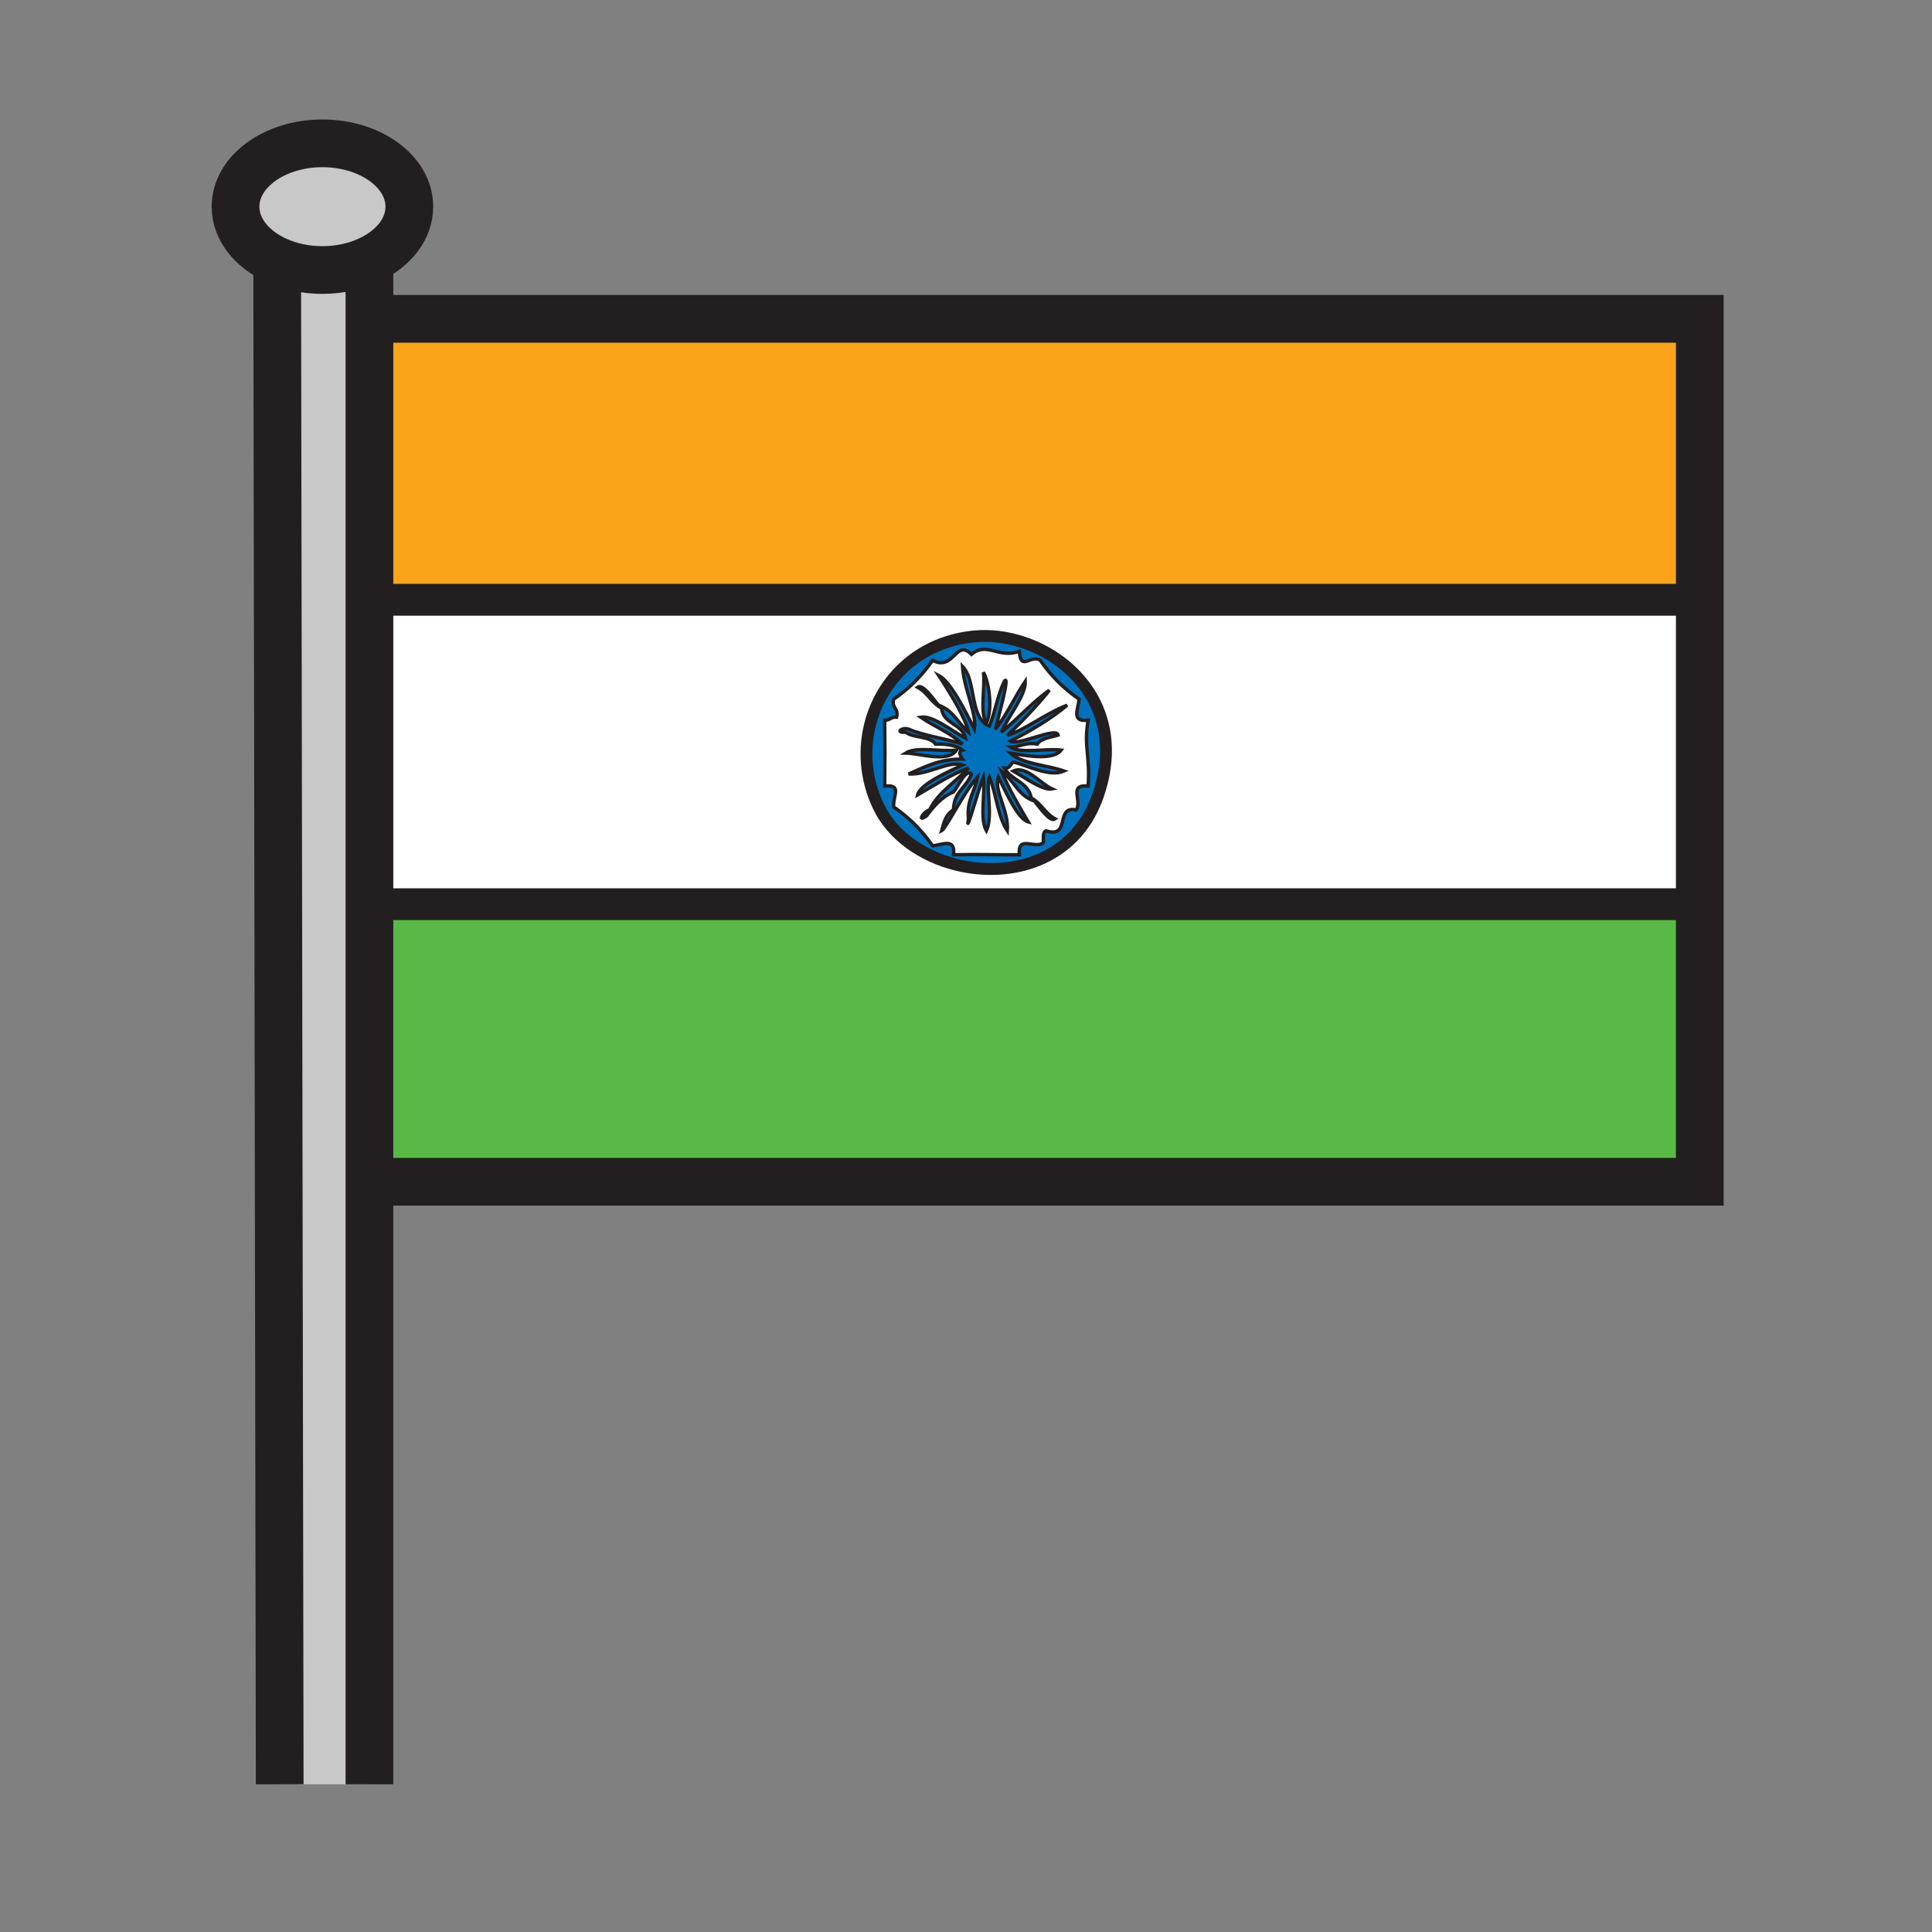 <?xml version="1.0" encoding="iso-8859-1"?>
<!-- Generator: Adobe Illustrator 12.0.1, SVG Export Plug-In . SVG Version: 6.00 Build 51448)  -->
<!DOCTYPE svg PUBLIC "-//W3C//DTD SVG 1.1//EN" "http://www.w3.org/Graphics/SVG/1.1/DTD/svg11.dtd">
<svg  version="1.1" id="Layer_1" xmlns="http://www.w3.org/2000/svg" xmlns:xlink="http://www.w3.org/1999/xlink" width="850.394" height="850.394"
	 viewBox="0 0 850.394 850.394" style="overflow:visible;enable-background:new 0 0 850.394 850.394;" xml:space="preserve">
<rect x="0" y="0" width="850.394" height="850.394" fill="#808080" stroke="none"/>
<g id="XMLID_2_">
	<g>
		<path style="fill:#C8C8C8;" d="M162.61,398v387.38h-39.49L122,114.77c5.8,2.59,12.62,4.08,19.92,4.08
			c7.62,0,14.73-1.63,20.69-4.43V264V398z"/>
		<polygon style="fill:#58B947;" points="748.18,398 748.18,520.17 168.56,520.17 167.44,398 		"/>
		<path style="fill:#FFFFFF;" d="M748.18,264v134H167.44l-1.23-134H748H748.18z M484.27,347.11c9.91-33.15-10.569-56.81-34.3-64.5
			c-6.97-2.26-14.22-3.14-21.06-2.49c-23.43,2.23-39.7,17.66-45.34,36.64c-3.63,12.19-2.87,25.85,3.2,38.41
			c6.17,12.76,19.35,21.77,34.18,25.47c23.78,5.94,51.8-1.75,61.95-29.42C483.41,349.83,483.86,348.46,484.27,347.11z"/>
		<polygon style="fill:#FAA41A;" points="748.18,177.46 748.18,264 748,264 166.21,264 165.07,140.34 748.18,140.34 		"/>
		<path style="fill:#0071BC;" d="M463.15,347.27c-3.98,0.87-12.37-5.16-17.12-7.9C451.75,336.76,457.95,344.98,463.15,347.27z"/>
		<path style="fill:#0071BC;" d="M449.97,282.61c23.73,7.69,44.21,31.35,34.3,64.5l-5.319-1.15c0.93-14.05-2.04-16.88,0-28.97
			c-6.19,0.78-5.2-2.95-4.38-6.78c0.18-0.83,0.34-1.65,0.43-2.44c-6.77-4.64-12.48-10.35-17.12-17.12
			c-4.229-2.77-8.57,5.13-9.22-3.95L449.97,282.61z"/>
		<path style="fill:#FFFFFF;" d="M446.03,339.37c4.75,2.74,13.14,8.77,17.12,7.9C457.95,344.98,451.75,336.76,446.03,339.37z
			 M453.93,351.22c-1.29-7.05-8.899-7.78-11.85-13.16c2.59,0.39,2.61-1.78,3.95-2.64c6.37,1.56,16.01,6.78,22.38,3.95
			c-7.82-2.71-18.13-2.93-23.7-7.9c5.89,0.98,18.69,3.58,22.39-1.31c-7.05-0.86-17.529,1.72-22.39-1.32
			c4.33-0.06,6.56-2.22,11.85-1.32c1.75-2.63,5.851-2.93,9.221-3.95c-0.74-3.84-17.641,4.87-21.07,2.64
			c9.021-4.59,17.63-9.59,25.021-15.8l4.84-0.2c-0.82,3.83-1.811,7.56,4.38,6.78c-2.04,12.09,0.93,14.92,0,28.97
			c-8.94-0.79-2.4,6.64-5.271,10.53c-4.029-0.84-5.02,1.34-5.689,3.86l-3.53,0.09C460.15,358.17,458.24,353.49,453.93,351.22z"/>
		<path style="fill:#0071BC;" d="M434.18,318.31c-3.05-4.86-0.46-15.35-1.319-22.39C435.52,300.65,436.94,312.41,434.18,318.31z"/>
		<path style="fill:#FFFFFF;" d="M419.69,348.59c2.06-2.4,5.39-10.33,7.9-7.9c-2.07,5.83-7.86,7.93-7.9,15.8
			c-3.18,1.65-4.26,5.4-5.26,9.22c1.89-0.94,10.26-17.68,15.8-23.7c-1.021,6.44-4.871,10.05-3.95,18.43
			c-1.6,8.7,4.63-13.82,6.58-18.43c0.859,7.48-1.73,18.41,1.319,23.7c3.051-6.5-0.38-19.2,1.32-23.7c3.07,7.45,3.63,17.42,7.9,23.7
			c0.72-9.09-6.051-17.62-3.95-23.7c3.38,6.73,8.58,18.6,13.16,19.75c-4.25-7.16-8.431-14.4-11.851-22.39
			c5.42,3.81,7.431,11.01,14.49,13.17c2.27,2.62,6.94,9.66,9.21,7.9l3.53-0.09c-0.9,3.38-1.21,7.36-7.48,5.36
			c-1.779,0.41-1.09,3.3-1.319,5.27c-3.881,2.87-11.311-3.67-10.53,5.26c-12.07,0.04-16.561-0.23-27.81-0.03
			c-0.38,0.01-0.77,0.02-1.16,0.03c0.95-7.51-4.75-4.44-9.21-3.95c-2.91-4.23-6.23-8.04-9.96-11.44l5.08-0.96
			c0,0.44,0.62,0.39,2.24-0.77C411.06,354.88,414.44,350.8,419.69,348.59z"/>
		<path style="fill:#0071BC;" d="M482.9,351.22c-10.15,27.67-38.17,35.36-61.95,29.42l-0.1-4.43c11.25-0.2,15.74,0.07,27.81,0.03
			c-0.78-8.93,6.649-2.39,10.53-5.26c0.229-1.97-0.46-4.86,1.319-5.27c6.271,2,6.58-1.98,7.48-5.36c0.67-2.52,1.66-4.7,5.689-3.86
			c2.87-3.89-3.67-11.32,5.271-10.53l5.319,1.15C483.86,348.46,483.41,349.83,482.9,351.22z"/>
		<path style="fill:#FFFFFF;" d="M434.18,318.31c2.761-5.9,1.34-17.66-1.319-22.39C433.72,302.96,431.13,313.45,434.18,318.31z
			 M413.11,310.41c-2.27-2.62-6.95-9.66-9.22-7.91l-3.37-0.4c3.73-3.4,7.05-7.22,9.96-11.45c9.48,5.01,10.21-9.7,17.11-2.63
			c6.9-5.75,11.73,1.99,21.07-1.32c0.649,9.08,4.99,1.18,9.22,3.95c4.64,6.77,10.351,12.48,17.12,17.12
			c-0.09,0.79-0.25,1.61-0.43,2.44l-4.84,0.2c-8.99,3.31-19.86,11.72-26.33,13.16c5.989-5.13,17.63-18.14,18.43-19.75
			c-7.68,5.49-13.771,12.57-21.07,18.44c3.09-7.03,10.88-16.31,10.53-22.39c-4.61,6.8-8.09,14.73-13.16,21.07
			c1.351-5.24,6.63-24.62,3.95-21.07c-2.91,5.87-4.061,13.5-6.58,19.75c-9.01-3.72-5.55-19.91-11.86-26.33
			c0.5,9.62,6.4,20.78,5.27,27.65c-4.13-8.17-10.54-21.04-15.8-23.7c4.72,7.15,11.95,18.75,13.17,25.02
			C421.77,318.43,419.42,312.43,413.11,310.41z"/>
		<path style="fill:#0071BC;" d="M421.01,330.16c-3.54,5.72-16.28,1.42-22.39,1.31C403.48,328.43,413.97,331.01,421.01,330.16z"/>
		<path style="fill:#FFFFFF;" d="M424.96,324.89c-5.81-2.99-14.41-10.14-19.75-9.22c6.01,4.09,13.26,6.93,18.43,11.85
			c-7.55-2.54-16.64-3.55-23.7-6.58c-3.12-1.09-6.06,1.85-1.32,1.32c3.42,2.72,10.69,1.6,13.17,5.26c4.93-0.09,9.11,0.56,11.85,2.64
			c-2.04,0.34-0.91,2.88,0,3.95c-10.19-0.1-16.66,3.52-23.7,6.58c8.82,0.45,17.61-6.06,23.7-3.95c-6.88,3.23-18.69,8.49-19.75,13.17
			c7.24-4.18,14.09-8.74,22.39-11.85c-5.63,6.22-13.22,10.48-17.12,18.43c-1.66,0.37-3.56,2.63-3.56,3.4l-5.08,0.96
			c-2.24-2.04-4.62-3.93-7.16-5.68c-0.32-5.27,3.88-9.84-3.95-9.21c0.15-12.78,0.15-16.2,0-28.97c2.36,0.17,2.78-1.61,5.26-1.32
			c0.96-4.02-2.27-3.87-1.31-7.9c2.54-1.74,4.92-3.63,7.16-5.67l3.37,0.4c4.32,2.27,6.22,6.95,10.54,9.22
			C415.2,318.85,423.5,318.45,424.96,324.89z M421.01,330.16c-7.04,0.85-17.53-1.73-22.39,1.31
			C404.73,331.58,417.47,335.88,421.01,330.16z"/>
		<path style="fill:#0071BC;" d="M414.43,311.72c-4.32-2.27-6.22-6.95-10.54-9.22c2.27-1.75,6.95,5.29,9.22,7.91
			c6.31,2.02,8.66,8.02,13.17,11.85c-1.22-6.27-8.45-17.87-13.17-25.02c5.26,2.66,11.67,15.53,15.8,23.7
			c1.13-6.87-4.77-18.03-5.27-27.65c6.31,6.42,2.85,22.61,11.86,26.33c2.52-6.25,3.67-13.88,6.58-19.75
			c2.68-3.55-2.6,15.83-3.95,21.07c5.07-6.34,8.55-14.27,13.16-21.07c0.35,6.08-7.44,15.36-10.53,22.39
			c7.3-5.87,13.391-12.95,21.07-18.44c-0.8,1.61-12.44,14.62-18.43,19.75c6.47-1.44,17.34-9.85,26.33-13.16
			c-7.391,6.21-16,11.21-25.021,15.8c3.43,2.23,20.33-6.48,21.07-2.64c-3.37,1.02-7.471,1.32-9.221,3.95
			c-5.29-0.9-7.52,1.26-11.85,1.32c4.86,3.04,15.34,0.46,22.39,1.32c-3.699,4.89-16.5,2.29-22.39,1.31
			c5.57,4.97,15.88,5.19,23.7,7.9c-6.37,2.83-16.01-2.39-22.38-3.95c-1.34,0.86-1.36,3.03-3.95,2.64
			c2.95,5.38,10.56,6.11,11.85,13.16c4.311,2.27,6.221,6.95,10.53,9.22c-2.27,1.76-6.94-5.28-9.21-7.9
			c-7.06-2.16-9.07-9.36-14.49-13.17c3.42,7.99,7.601,15.23,11.851,22.39c-4.58-1.15-9.78-13.02-13.16-19.75
			c-2.101,6.08,4.67,14.61,3.95,23.7c-4.271-6.28-4.83-16.25-7.9-23.7c-1.7,4.5,1.73,17.2-1.32,23.7
			c-3.05-5.29-0.46-16.22-1.319-23.7c-1.95,4.61-8.18,27.13-6.58,18.43c-0.92-8.38,2.93-11.99,3.95-18.43
			c-5.541,6.02-13.911,22.76-15.8,23.7c1-3.82,2.08-7.57,5.26-9.22c0.04-7.87,5.83-9.97,7.9-15.8c-2.51-2.43-5.84,5.5-7.9,7.9
			c-5.25,2.21-8.63,6.29-11.85,10.53c-1.62,1.16-2.24,1.21-2.24,0.77c0-0.77,1.9-3.03,3.56-3.4c3.9-7.95,11.49-12.21,17.12-18.43
			c-8.3,3.11-15.15,7.67-22.39,11.85c1.06-4.68,12.87-9.94,19.75-13.17c-6.09-2.11-14.88,4.4-23.7,3.95
			c7.04-3.06,13.51-6.68,23.7-6.58c-0.91-1.07-2.04-3.61,0-3.95c-2.74-2.08-6.92-2.73-11.85-2.64c-2.48-3.66-9.75-2.54-13.17-5.26
			c-4.74,0.53-1.8-2.41,1.32-1.32c7.06,3.03,16.15,4.04,23.7,6.58c-5.17-4.92-12.42-7.76-18.43-11.85
			c5.34-0.92,13.94,6.23,19.75,9.22C423.5,318.45,415.2,318.85,414.43,311.72z"/>
		<path style="fill:#0071BC;" d="M394.67,315.67c-2.48-0.29-2.9,1.49-5.26,1.32l-5.84-0.23c5.64-18.98,21.91-34.41,45.34-36.64
			c6.84-0.65,14.09,0.23,21.06,2.49l-1.31,4.09c-9.34,3.31-14.17-4.43-21.07,1.32c-6.9-7.07-7.63,7.64-17.11,2.63
			c-2.91,4.23-6.23,8.05-9.96,11.45c-2.24,2.04-4.62,3.93-7.16,5.67C392.4,311.8,395.63,311.65,394.67,315.67z"/>
		<path style="fill:#0071BC;" d="M389.41,345.96c7.83-0.63,3.63,3.94,3.95,9.21c2.54,1.75,4.92,3.64,7.16,5.68
			c3.73,3.4,7.05,7.21,9.96,11.44c4.46-0.49,10.16-3.56,9.21,3.95c0.39-0.01,0.78-0.02,1.16-0.03l0.1,4.43
			c-14.83-3.7-28.01-12.71-34.18-25.47c-6.07-12.56-6.83-26.22-3.2-38.41l5.84,0.23C389.56,329.76,389.56,333.18,389.41,345.96z"/>
		<path style="fill:#C8C8C8;" d="M162.61,114.42c-5.96,2.8-13.07,4.43-20.69,4.43c-7.3,0-14.12-1.49-19.92-4.08
			c-10.99-4.89-18.33-13.72-18.33-23.8c0-15.4,17.13-27.88,38.25-27.88c21.13,0,38.26,12.48,38.26,27.88
			C180.18,100.81,173.18,109.46,162.61,114.42z"/>
	</g>
	<g>
		<polyline style="fill:none;stroke:#231F20;stroke-width:21;" points="165.07,140.34 748.18,140.34 748.18,177.46 748.18,264 
			748.18,398 748.18,520.17 168.56,520.17 		"/>
		<path style="fill:none;stroke:#231F20;stroke-width:21;" d="M122,114.77c-10.99-4.89-18.33-13.72-18.33-23.8
			c0-15.4,17.13-27.88,38.25-27.88c21.13,0,38.26,12.48,38.26,27.88c0,9.84-7,18.49-17.57,23.45c-5.96,2.8-13.07,4.43-20.69,4.43
			C134.62,118.85,127.8,117.36,122,114.77z"/>
		<polyline style="fill:none;stroke:#231F20;stroke-width:21;" points="122,114 122,114.77 123.12,785.38 		"/>
		<polyline style="fill:none;stroke:#231F20;stroke-width:21;" points="162.61,112.6 162.61,114.42 162.61,264 162.61,398 
			162.61,785.38 		"/>
		<polyline style="fill:none;stroke:#231F20;stroke-width:14;" points="744.76,179.39 748.18,177.46 750.19,176.32 		"/>
		<polyline style="fill:none;stroke:#231F20;stroke-width:14;" points="162,264 162.61,264 166.21,264 748,264 		"/>
		<polyline style="fill:none;stroke:#231F20;stroke-width:14;" points="162,398 162.61,398 167.44,398 748.18,398 750,398 		"/>
		<path style="fill:none;stroke:#231F20;stroke-width:5.2;" d="M383.57,316.76c5.64-18.98,21.91-34.41,45.34-36.64
			c6.84-0.65,14.09,0.23,21.06,2.49c23.73,7.69,44.21,31.35,34.3,64.5c-0.409,1.35-0.859,2.72-1.369,4.11
			c-10.15,27.67-38.17,35.36-61.95,29.42c-14.83-3.7-28.01-12.71-34.18-25.47C380.7,342.61,379.94,328.95,383.57,316.76z"/>
		<path style="fill:none;stroke:#231F20;stroke-width:1.486;" d="M448.66,286.7c0.649,9.08,4.99,1.18,9.22,3.95
			c4.64,6.77,10.351,12.48,17.12,17.12c-0.09,0.79-0.25,1.61-0.43,2.44c-0.82,3.83-1.811,7.56,4.38,6.78
			c-2.04,12.09,0.93,14.92,0,28.97c-8.94-0.79-2.4,6.64-5.271,10.53c-4.029-0.84-5.02,1.34-5.689,3.86
			c-0.9,3.38-1.21,7.36-7.48,5.36c-1.779,0.41-1.09,3.3-1.319,5.27c-3.881,2.87-11.311-3.67-10.53,5.26
			c-12.07,0.04-16.561-0.23-27.81-0.03c-0.38,0.01-0.77,0.02-1.16,0.03c0.95-7.51-4.75-4.44-9.21-3.95
			c-2.91-4.23-6.23-8.04-9.96-11.44c-2.24-2.04-4.62-3.93-7.16-5.68c-0.32-5.27,3.88-9.84-3.95-9.21c0.15-12.78,0.15-16.2,0-28.97
			c2.36,0.17,2.78-1.61,5.26-1.32c0.96-4.02-2.27-3.87-1.31-7.9c2.54-1.74,4.92-3.63,7.16-5.67c3.73-3.4,7.05-7.22,9.96-11.45
			c9.48,5.01,10.21-9.7,17.11-2.63C434.49,282.27,439.32,290.01,448.66,286.7z"/>
		<path style="fill:none;stroke:#231F20;stroke-width:1.486;" d="M469.73,310.41c-8.99,3.31-19.86,11.72-26.33,13.16
			c5.989-5.13,17.63-18.14,18.43-19.75c-7.68,5.49-13.771,12.57-21.07,18.44c3.09-7.03,10.88-16.31,10.53-22.39
			c-4.61,6.8-8.09,14.73-13.16,21.07c1.351-5.24,6.63-24.62,3.95-21.07c-2.91,5.87-4.061,13.5-6.58,19.75
			c-9.01-3.72-5.55-19.91-11.86-26.33c0.5,9.62,6.4,20.78,5.27,27.65c-4.13-8.17-10.54-21.04-15.8-23.7
			c4.72,7.15,11.95,18.75,13.17,25.02c-4.51-3.83-6.86-9.83-13.17-11.85c-2.27-2.62-6.95-9.66-9.22-7.91
			c4.32,2.27,6.22,6.95,10.54,9.22c0.77,7.13,9.07,6.73,10.53,13.17c-5.81-2.99-14.41-10.14-19.75-9.22
			c6.01,4.09,13.26,6.93,18.43,11.85c-7.55-2.54-16.64-3.55-23.7-6.58c-3.12-1.09-6.06,1.85-1.32,1.32
			c3.42,2.72,10.69,1.6,13.17,5.26c4.93-0.09,9.11,0.56,11.85,2.64c-2.04,0.34-0.91,2.88,0,3.95c-10.19-0.1-16.66,3.52-23.7,6.58
			c8.82,0.45,17.61-6.06,23.7-3.95c-6.88,3.23-18.69,8.49-19.75,13.17c7.24-4.18,14.09-8.74,22.39-11.85
			c-5.63,6.22-13.22,10.48-17.12,18.43c-1.66,0.37-3.56,2.63-3.56,3.4c0,0.44,0.62,0.39,2.24-0.77c3.22-4.24,6.6-8.32,11.85-10.53
			c2.06-2.4,5.39-10.33,7.9-7.9c-2.07,5.83-7.86,7.93-7.9,15.8c-3.18,1.65-4.26,5.4-5.26,9.22c1.89-0.94,10.26-17.68,15.8-23.7
			c-1.021,6.44-4.871,10.05-3.95,18.43c-1.6,8.7,4.63-13.82,6.58-18.43c0.859,7.48-1.73,18.41,1.319,23.7
			c3.051-6.5-0.38-19.2,1.32-23.7c3.07,7.45,3.63,17.42,7.9,23.7c0.72-9.09-6.051-17.62-3.95-23.7c3.38,6.73,8.58,18.6,13.16,19.75
			c-4.25-7.16-8.431-14.4-11.851-22.39c5.42,3.81,7.431,11.01,14.49,13.17c2.27,2.62,6.94,9.66,9.21,7.9
			c-4.31-2.27-6.22-6.95-10.53-9.22c-1.29-7.05-8.899-7.78-11.85-13.16c2.59,0.39,2.61-1.78,3.95-2.64
			c6.37,1.56,16.01,6.78,22.38,3.95c-7.82-2.71-18.13-2.93-23.7-7.9c5.89,0.98,18.69,3.58,22.39-1.31
			c-7.05-0.86-17.529,1.72-22.39-1.32c4.33-0.06,6.56-2.22,11.85-1.32c1.75-2.63,5.851-2.93,9.221-3.95
			c-0.74-3.84-17.641,4.87-21.07,2.64C453.73,321.62,462.34,316.62,469.73,310.41z"/>
		<path style="fill:none;stroke:#231F20;stroke-width:1.486;" d="M434.18,318.31c2.761-5.9,1.34-17.66-1.319-22.39
			C433.72,302.96,431.13,313.45,434.18,318.31z"/>
		<path style="fill:none;stroke:#231F20;stroke-width:1.486;" d="M421.01,330.16c-7.04,0.85-17.53-1.73-22.39,1.31
			C404.73,331.58,417.47,335.88,421.01,330.16z"/>
		<path style="fill:none;stroke:#231F20;stroke-width:1.486;" d="M463.15,347.27c-5.2-2.29-11.4-10.51-17.12-7.9
			C450.78,342.11,459.17,348.14,463.15,347.27z"/>
	</g>
</g>
<rect style="fill-rule:evenodd;clip-rule:evenodd;fill:none;" width="850.394" height="850.394"/>
</svg>
